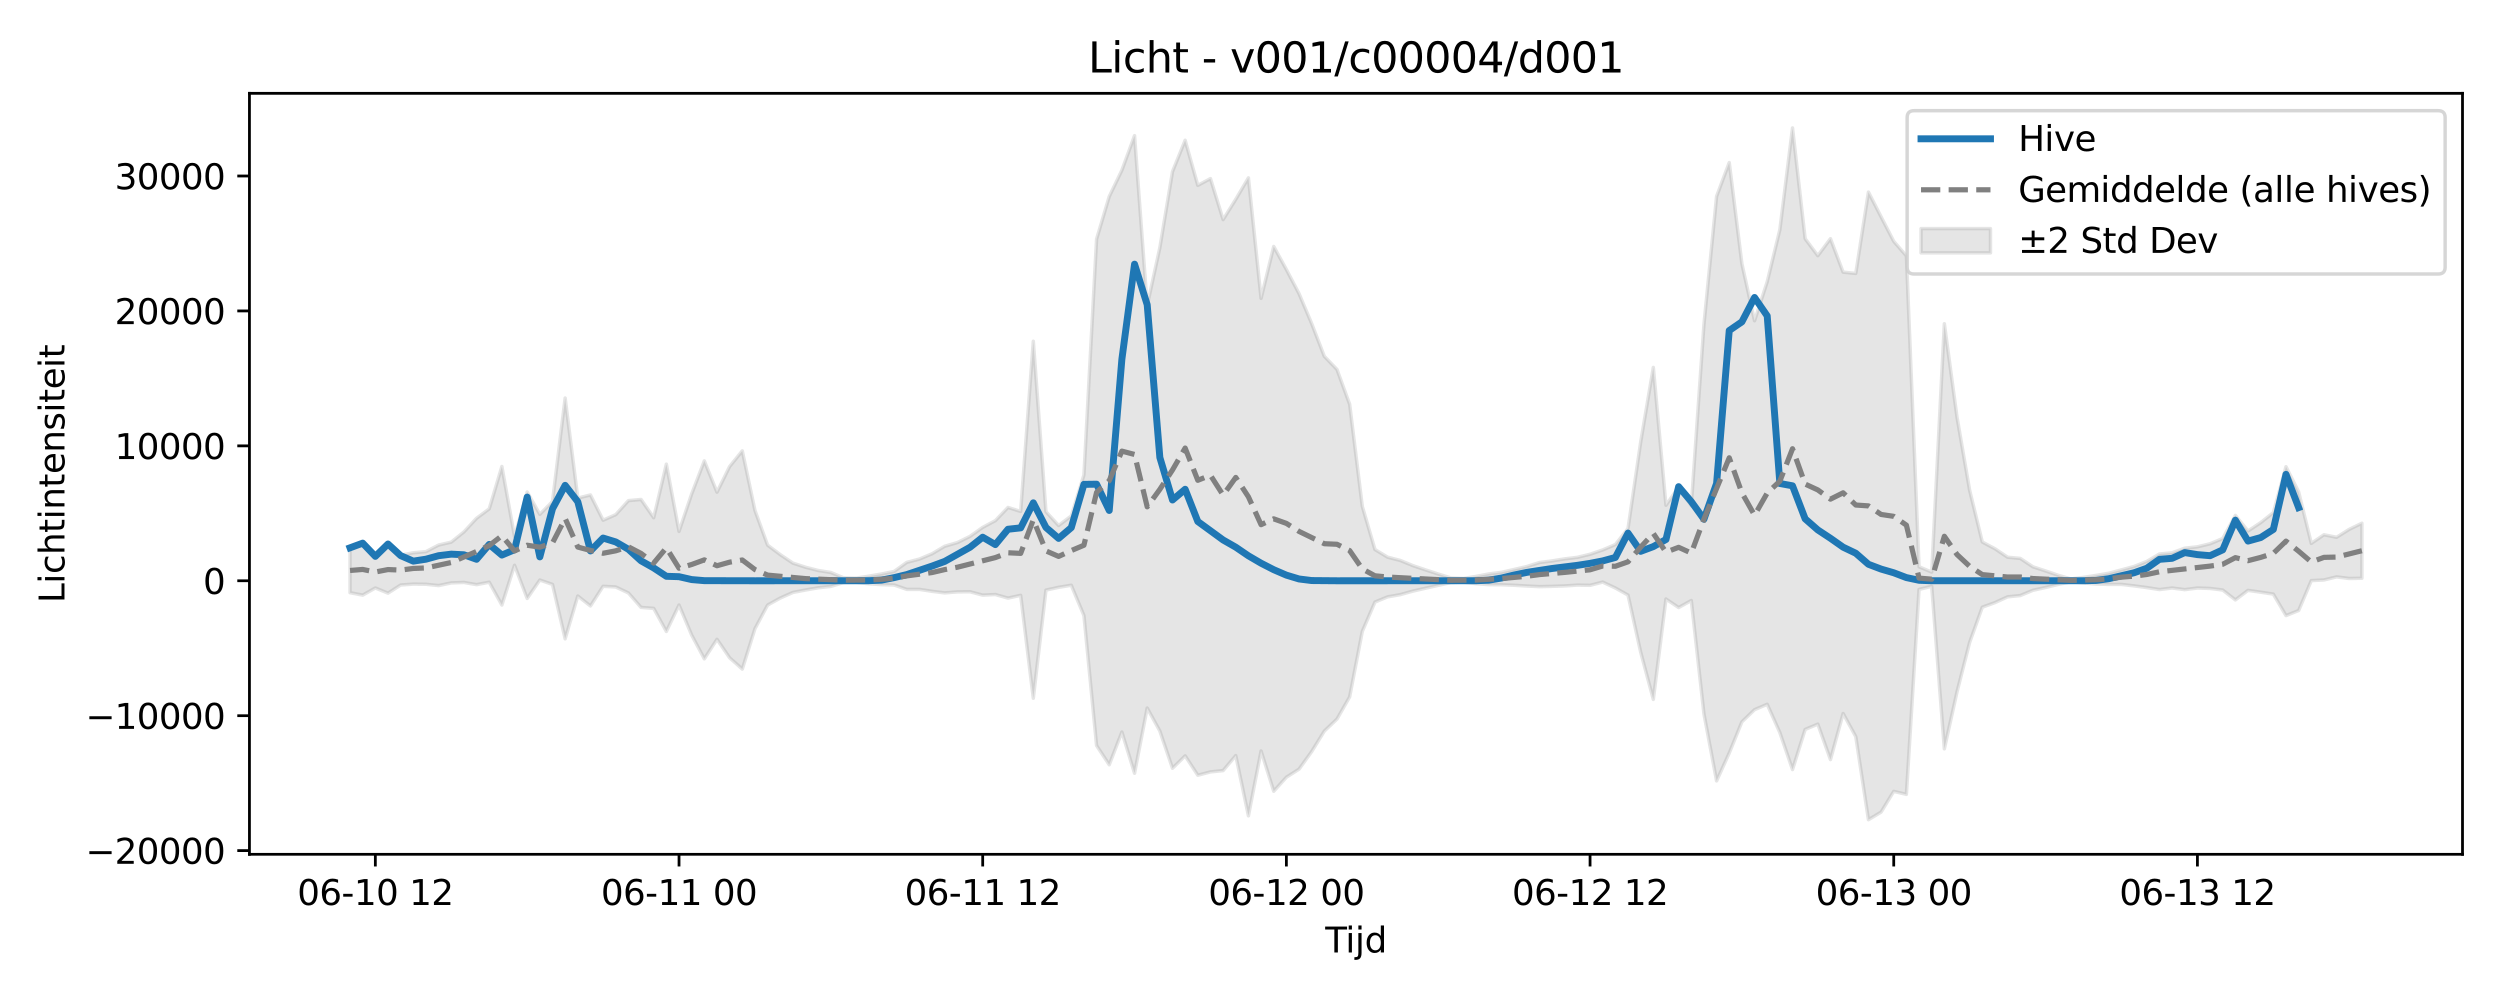 <?xml version="1.0" encoding="utf-8" standalone="no"?>
<!DOCTYPE svg PUBLIC "-//W3C//DTD SVG 1.1//EN"
  "http://www.w3.org/Graphics/SVG/1.1/DTD/svg11.dtd">
<svg xmlns:xlink="http://www.w3.org/1999/xlink" width="720pt" height="288pt" viewBox="0 0 720 288" xmlns="http://www.w3.org/2000/svg" version="1.1">
 <defs>
  <style type="text/css">*{stroke-linejoin: round; stroke-linecap: butt}</style>
 </defs>
 <g id="figure_1">
  <g id="patch_1">
   <path d="M 0 288 
L 720 288 
L 720 0 
L 0 0 
z
" style="fill: #ffffff"/>
  </g>
  <g id="axes_1">
   <g id="patch_2">
    <path d="M 71.84 246.04 
L 709.2 246.04 
L 709.2 26.88 
L 71.84 26.88 
z
" style="fill: #ffffff"/>
   </g>
   <g id="FillBetweenPolyCollection_1">
    <defs>
     <path id="m5d10c2978c" d="M 100.811 -130.105 
L 100.811 -117.305 
L 104.455 -116.601 
L 108.099 -118.66 
L 111.743 -117.17 
L 115.387 -119.516 
L 119.032 -119.775 
L 122.676 -119.732 
L 126.32 -119.351 
L 129.964 -120.123 
L 133.608 -120.254 
L 137.252 -119.617 
L 140.896 -120.321 
L 144.541 -113.75 
L 148.185 -125.207 
L 151.829 -115.638 
L 155.473 -120.953 
L 159.117 -119.691 
L 162.761 -104.015 
L 166.405 -116.35 
L 170.05 -113.481 
L 173.694 -119.145 
L 177.338 -118.949 
L 180.982 -117.225 
L 184.626 -113.065 
L 188.27 -112.787 
L 191.914 -106.139 
L 195.559 -113.755 
L 199.203 -105.097 
L 202.847 -98.251 
L 206.491 -103.884 
L 210.135 -98.544 
L 213.779 -95.3 
L 217.423 -106.926 
L 221.068 -113.739 
L 224.712 -115.756 
L 228.356 -117.376 
L 232 -118.079 
L 235.644 -118.714 
L 239.288 -119.12 
L 242.932 -120.215 
L 246.576 -120.267 
L 250.221 -119.868 
L 253.865 -119.616 
L 257.509 -119.52 
L 261.153 -118.254 
L 264.797 -118.26 
L 268.441 -117.697 
L 272.085 -117.243 
L 275.73 -117.538 
L 279.374 -117.573 
L 283.018 -116.601 
L 286.662 -116.774 
L 290.306 -115.743 
L 293.95 -116.548 
L 297.594 -86.901 
L 301.239 -118.052 
L 304.883 -118.848 
L 308.527 -119.445 
L 312.171 -110.724 
L 315.815 -73.275 
L 319.459 -67.746 
L 323.103 -77.175 
L 326.748 -65.299 
L 330.392 -84.082 
L 334.036 -77.457 
L 337.68 -66.74 
L 341.324 -70.314 
L 344.968 -64.73 
L 348.612 -65.691 
L 352.257 -66.067 
L 355.901 -70.393 
L 359.545 -53.038 
L 363.189 -71.725 
L 366.833 -60.119 
L 370.477 -64.16 
L 374.121 -66.484 
L 377.766 -71.548 
L 381.41 -77.452 
L 385.054 -80.909 
L 388.698 -87.298 
L 392.342 -106.148 
L 395.986 -114.6 
L 399.63 -116.102 
L 403.274 -116.739 
L 406.919 -117.76 
L 410.563 -118.598 
L 414.207 -119.415 
L 417.851 -120.218 
L 421.495 -120.345 
L 425.139 -119.892 
L 428.783 -119.616 
L 432.428 -119.589 
L 436.072 -119.439 
L 439.716 -119.228 
L 443.36 -119.045 
L 447.004 -119.129 
L 450.648 -119.249 
L 454.292 -119.49 
L 457.937 -119.423 
L 461.581 -120.359 
L 465.225 -118.656 
L 468.869 -116.615 
L 472.513 -100.193 
L 476.157 -86.573 
L 479.801 -115.486 
L 483.446 -113.02 
L 487.09 -115.053 
L 490.734 -82.417 
L 494.378 -63.096 
L 498.022 -71.12 
L 501.666 -80.107 
L 505.31 -83.61 
L 508.955 -85.162 
L 512.599 -77.004 
L 516.243 -66.361 
L 519.887 -77.923 
L 523.531 -79.446 
L 527.175 -69.233 
L 530.819 -82.519 
L 534.464 -75.851 
L 538.108 -51.922 
L 541.752 -54.113 
L 545.396 -60.087 
L 549.04 -59.219 
L 552.684 -118.243 
L 556.328 -119.152 
L 559.972 -72.331 
L 563.617 -88.728 
L 567.261 -103.005 
L 570.905 -113.128 
L 574.549 -114.444 
L 578.193 -116.114 
L 581.837 -116.479 
L 585.481 -117.993 
L 589.126 -118.806 
L 592.77 -119.69 
L 596.414 -120.442 
L 600.058 -120.105 
L 603.702 -119.791 
L 607.346 -119.684 
L 610.99 -119.687 
L 614.635 -119.265 
L 618.279 -118.779 
L 621.923 -118.203 
L 625.567 -118.656 
L 629.211 -118.181 
L 632.855 -118.647 
L 636.499 -118.528 
L 640.144 -118.074 
L 643.788 -115.225 
L 647.432 -117.976 
L 651.076 -117.449 
L 654.72 -116.897 
L 658.364 -110.708 
L 662.008 -112.177 
L 665.653 -120.785 
L 669.297 -120.967 
L 672.941 -121.858 
L 676.585 -121.392 
L 680.229 -121.461 
L 680.229 -137.314 
L 680.229 -137.314 
L 676.585 -135.553 
L 672.941 -133.267 
L 669.297 -133.991 
L 665.653 -131.508 
L 662.008 -146.333 
L 658.364 -153.591 
L 654.72 -140.37 
L 651.076 -137.487 
L 647.432 -135.072 
L 643.788 -139.573 
L 640.144 -132.911 
L 636.499 -131.396 
L 632.855 -130.52 
L 629.211 -130.124 
L 625.567 -128.796 
L 621.923 -128.453 
L 618.279 -126.317 
L 614.635 -124.863 
L 610.99 -123.876 
L 607.346 -122.911 
L 603.702 -122.285 
L 600.058 -121.715 
L 596.414 -121.269 
L 592.77 -122.318 
L 589.126 -123.571 
L 585.481 -124.761 
L 581.837 -127.181 
L 578.193 -127.515 
L 574.549 -129.964 
L 570.905 -131.9 
L 567.261 -146.788 
L 563.617 -167.87 
L 559.972 -194.772 
L 556.328 -123.239 
L 552.684 -124.767 
L 549.04 -214.294 
L 545.396 -218.502 
L 541.752 -225.558 
L 538.108 -232.687 
L 534.464 -209.252 
L 530.819 -209.62 
L 527.175 -219.261 
L 523.531 -214.364 
L 519.887 -219.254 
L 516.243 -251.158 
L 512.599 -221.857 
L 508.955 -206.844 
L 505.31 -195.615 
L 501.666 -212.042 
L 498.022 -241.185 
L 494.378 -231.445 
L 490.734 -194.556 
L 487.09 -142.371 
L 483.446 -147.722 
L 479.801 -142.488 
L 476.157 -182.178 
L 472.513 -160.671 
L 468.869 -135.784 
L 465.225 -131.175 
L 461.581 -129.624 
L 457.937 -128.376 
L 454.292 -127.491 
L 450.648 -127.051 
L 447.004 -126.458 
L 443.36 -125.992 
L 439.716 -124.835 
L 436.072 -123.999 
L 432.428 -123.167 
L 428.783 -122.709 
L 425.139 -122.002 
L 421.495 -121.404 
L 417.851 -121.56 
L 414.207 -122.682 
L 410.563 -123.874 
L 406.919 -125.102 
L 403.274 -126.599 
L 399.63 -127.533 
L 395.986 -129.738 
L 392.342 -142.165 
L 388.698 -171.578 
L 385.054 -181.591 
L 381.41 -185.366 
L 377.766 -194.803 
L 374.121 -203.432 
L 370.477 -210.374 
L 366.833 -217.024 
L 363.189 -202.069 
L 359.545 -236.777 
L 355.901 -230.6 
L 352.257 -224.757 
L 348.612 -236.566 
L 344.968 -234.619 
L 341.324 -247.607 
L 337.68 -238.582 
L 334.036 -216.673 
L 330.392 -199.994 
L 326.748 -248.934 
L 323.103 -238.976 
L 319.459 -231.403 
L 315.815 -219.135 
L 312.171 -151.224 
L 308.527 -139.42 
L 304.883 -136.654 
L 301.239 -140.633 
L 297.594 -189.728 
L 293.95 -140.709 
L 290.306 -141.858 
L 286.662 -138.058 
L 283.018 -136.115 
L 279.374 -133.534 
L 275.73 -131.742 
L 272.085 -130.682 
L 268.441 -128.521 
L 264.797 -126.992 
L 261.153 -126.038 
L 257.509 -123.424 
L 253.865 -122.689 
L 250.221 -122.062 
L 246.576 -121.504 
L 242.932 -121.599 
L 239.288 -123.122 
L 235.644 -123.704 
L 232 -124.635 
L 228.356 -125.823 
L 224.712 -128.274 
L 221.068 -130.998 
L 217.423 -141.002 
L 213.779 -158.151 
L 210.135 -153.646 
L 206.491 -146.253 
L 202.847 -155.266 
L 199.203 -145.755 
L 195.559 -134.956 
L 191.914 -154.326 
L 188.27 -138.895 
L 184.626 -144.157 
L 180.982 -143.818 
L 177.338 -139.786 
L 173.694 -138.182 
L 170.05 -145.452 
L 166.405 -144.547 
L 162.761 -173.373 
L 159.117 -143.571 
L 155.473 -139.864 
L 151.829 -146.309 
L 148.185 -133.456 
L 144.541 -153.653 
L 140.896 -141.45 
L 137.252 -138.744 
L 133.608 -134.805 
L 129.964 -131.874 
L 126.32 -131.03 
L 122.676 -129.132 
L 119.032 -128.802 
L 115.387 -128.112 
L 111.743 -130.761 
L 108.099 -127.859 
L 104.455 -131.401 
L 100.811 -130.105 
z
" style="stroke: #808080; stroke-opacity: 0.2"/>
    </defs>
    <g clip-path="url(#pd67de4525a)">
     <use xlink:href="#m5d10c2978c" x="0" y="288" style="fill: #808080; fill-opacity: 0.2; stroke: #808080; stroke-opacity: 0.2"/>
    </g>
   </g>
   <g id="matplotlib.axis_1">
    <g id="xtick_1">
     <g id="line2d_1">
      <defs>
       <path id="mba06b53150" d="M 0 0 
L 0 3.5 
" style="stroke: #000000; stroke-width: 0.8"/>
      </defs>
      <g>
       <use xlink:href="#mba06b53150" x="108.099" y="246.04" style="stroke: #000000; stroke-width: 0.8"/>
      </g>
     </g>
     <g id="text_1">
      <!-- 06-10 12 -->
      <g transform="translate(85.619 260.638) scale(0.1 -0.1)">
       <defs>
        <path id="DejaVuSans-30" d="M 2034 4250 
Q 1547 4250 1301 3770 
Q 1056 3291 1056 2328 
Q 1056 1369 1301 889 
Q 1547 409 2034 409 
Q 2525 409 2770 889 
Q 3016 1369 3016 2328 
Q 3016 3291 2770 3770 
Q 2525 4250 2034 4250 
z
M 2034 4750 
Q 2819 4750 3233 4129 
Q 3647 3509 3647 2328 
Q 3647 1150 3233 529 
Q 2819 -91 2034 -91 
Q 1250 -91 836 529 
Q 422 1150 422 2328 
Q 422 3509 836 4129 
Q 1250 4750 2034 4750 
z
" transform="scale(0.016)"/>
        <path id="DejaVuSans-36" d="M 2113 2584 
Q 1688 2584 1439 2293 
Q 1191 2003 1191 1497 
Q 1191 994 1439 701 
Q 1688 409 2113 409 
Q 2538 409 2786 701 
Q 3034 994 3034 1497 
Q 3034 2003 2786 2293 
Q 2538 2584 2113 2584 
z
M 3366 4563 
L 3366 3988 
Q 3128 4100 2886 4159 
Q 2644 4219 2406 4219 
Q 1781 4219 1451 3797 
Q 1122 3375 1075 2522 
Q 1259 2794 1537 2939 
Q 1816 3084 2150 3084 
Q 2853 3084 3261 2657 
Q 3669 2231 3669 1497 
Q 3669 778 3244 343 
Q 2819 -91 2113 -91 
Q 1303 -91 875 529 
Q 447 1150 447 2328 
Q 447 3434 972 4092 
Q 1497 4750 2381 4750 
Q 2619 4750 2861 4703 
Q 3103 4656 3366 4563 
z
" transform="scale(0.016)"/>
        <path id="DejaVuSans-2d" d="M 313 2009 
L 1997 2009 
L 1997 1497 
L 313 1497 
L 313 2009 
z
" transform="scale(0.016)"/>
        <path id="DejaVuSans-31" d="M 794 531 
L 1825 531 
L 1825 4091 
L 703 3866 
L 703 4441 
L 1819 4666 
L 2450 4666 
L 2450 531 
L 3481 531 
L 3481 0 
L 794 0 
L 794 531 
z
" transform="scale(0.016)"/>
        <path id="DejaVuSans-20" transform="scale(0.016)"/>
        <path id="DejaVuSans-32" d="M 1228 531 
L 3431 531 
L 3431 0 
L 469 0 
L 469 531 
Q 828 903 1448 1529 
Q 2069 2156 2228 2338 
Q 2531 2678 2651 2914 
Q 2772 3150 2772 3378 
Q 2772 3750 2511 3984 
Q 2250 4219 1831 4219 
Q 1534 4219 1204 4116 
Q 875 4013 500 3803 
L 500 4441 
Q 881 4594 1212 4672 
Q 1544 4750 1819 4750 
Q 2544 4750 2975 4387 
Q 3406 4025 3406 3419 
Q 3406 3131 3298 2873 
Q 3191 2616 2906 2266 
Q 2828 2175 2409 1742 
Q 1991 1309 1228 531 
z
" transform="scale(0.016)"/>
       </defs>
       <use xlink:href="#DejaVuSans-30"/>
       <use xlink:href="#DejaVuSans-36" transform="translate(63.623 0)"/>
       <use xlink:href="#DejaVuSans-2d" transform="translate(127.246 0)"/>
       <use xlink:href="#DejaVuSans-31" transform="translate(163.33 0)"/>
       <use xlink:href="#DejaVuSans-30" transform="translate(226.953 0)"/>
       <use xlink:href="#DejaVuSans-20" transform="translate(290.576 0)"/>
       <use xlink:href="#DejaVuSans-31" transform="translate(322.363 0)"/>
       <use xlink:href="#DejaVuSans-32" transform="translate(385.986 0)"/>
      </g>
     </g>
    </g>
    <g id="xtick_2">
     <g id="line2d_2">
      <g>
       <use xlink:href="#mba06b53150" x="195.559" y="246.04" style="stroke: #000000; stroke-width: 0.8"/>
      </g>
     </g>
     <g id="text_2">
      <!-- 06-11 00 -->
      <g transform="translate(173.078 260.638) scale(0.1 -0.1)">
       <use xlink:href="#DejaVuSans-30"/>
       <use xlink:href="#DejaVuSans-36" transform="translate(63.623 0)"/>
       <use xlink:href="#DejaVuSans-2d" transform="translate(127.246 0)"/>
       <use xlink:href="#DejaVuSans-31" transform="translate(163.33 0)"/>
       <use xlink:href="#DejaVuSans-31" transform="translate(226.953 0)"/>
       <use xlink:href="#DejaVuSans-20" transform="translate(290.576 0)"/>
       <use xlink:href="#DejaVuSans-30" transform="translate(322.363 0)"/>
       <use xlink:href="#DejaVuSans-30" transform="translate(385.986 0)"/>
      </g>
     </g>
    </g>
    <g id="xtick_3">
     <g id="line2d_3">
      <g>
       <use xlink:href="#mba06b53150" x="283.018" y="246.04" style="stroke: #000000; stroke-width: 0.8"/>
      </g>
     </g>
     <g id="text_3">
      <!-- 06-11 12 -->
      <g transform="translate(260.537 260.638) scale(0.1 -0.1)">
       <use xlink:href="#DejaVuSans-30"/>
       <use xlink:href="#DejaVuSans-36" transform="translate(63.623 0)"/>
       <use xlink:href="#DejaVuSans-2d" transform="translate(127.246 0)"/>
       <use xlink:href="#DejaVuSans-31" transform="translate(163.33 0)"/>
       <use xlink:href="#DejaVuSans-31" transform="translate(226.953 0)"/>
       <use xlink:href="#DejaVuSans-20" transform="translate(290.576 0)"/>
       <use xlink:href="#DejaVuSans-31" transform="translate(322.363 0)"/>
       <use xlink:href="#DejaVuSans-32" transform="translate(385.986 0)"/>
      </g>
     </g>
    </g>
    <g id="xtick_4">
     <g id="line2d_4">
      <g>
       <use xlink:href="#mba06b53150" x="370.477" y="246.04" style="stroke: #000000; stroke-width: 0.8"/>
      </g>
     </g>
     <g id="text_4">
      <!-- 06-12 00 -->
      <g transform="translate(347.997 260.638) scale(0.1 -0.1)">
       <use xlink:href="#DejaVuSans-30"/>
       <use xlink:href="#DejaVuSans-36" transform="translate(63.623 0)"/>
       <use xlink:href="#DejaVuSans-2d" transform="translate(127.246 0)"/>
       <use xlink:href="#DejaVuSans-31" transform="translate(163.33 0)"/>
       <use xlink:href="#DejaVuSans-32" transform="translate(226.953 0)"/>
       <use xlink:href="#DejaVuSans-20" transform="translate(290.576 0)"/>
       <use xlink:href="#DejaVuSans-30" transform="translate(322.363 0)"/>
       <use xlink:href="#DejaVuSans-30" transform="translate(385.986 0)"/>
      </g>
     </g>
    </g>
    <g id="xtick_5">
     <g id="line2d_5">
      <g>
       <use xlink:href="#mba06b53150" x="457.937" y="246.04" style="stroke: #000000; stroke-width: 0.8"/>
      </g>
     </g>
     <g id="text_5">
      <!-- 06-12 12 -->
      <g transform="translate(435.456 260.638) scale(0.1 -0.1)">
       <use xlink:href="#DejaVuSans-30"/>
       <use xlink:href="#DejaVuSans-36" transform="translate(63.623 0)"/>
       <use xlink:href="#DejaVuSans-2d" transform="translate(127.246 0)"/>
       <use xlink:href="#DejaVuSans-31" transform="translate(163.33 0)"/>
       <use xlink:href="#DejaVuSans-32" transform="translate(226.953 0)"/>
       <use xlink:href="#DejaVuSans-20" transform="translate(290.576 0)"/>
       <use xlink:href="#DejaVuSans-31" transform="translate(322.363 0)"/>
       <use xlink:href="#DejaVuSans-32" transform="translate(385.986 0)"/>
      </g>
     </g>
    </g>
    <g id="xtick_6">
     <g id="line2d_6">
      <g>
       <use xlink:href="#mba06b53150" x="545.396" y="246.04" style="stroke: #000000; stroke-width: 0.8"/>
      </g>
     </g>
     <g id="text_6">
      <!-- 06-13 00 -->
      <g transform="translate(522.915 260.638) scale(0.1 -0.1)">
       <defs>
        <path id="DejaVuSans-33" d="M 2597 2516 
Q 3050 2419 3304 2112 
Q 3559 1806 3559 1356 
Q 3559 666 3084 287 
Q 2609 -91 1734 -91 
Q 1441 -91 1130 -33 
Q 819 25 488 141 
L 488 750 
Q 750 597 1062 519 
Q 1375 441 1716 441 
Q 2309 441 2620 675 
Q 2931 909 2931 1356 
Q 2931 1769 2642 2001 
Q 2353 2234 1838 2234 
L 1294 2234 
L 1294 2753 
L 1863 2753 
Q 2328 2753 2575 2939 
Q 2822 3125 2822 3475 
Q 2822 3834 2567 4026 
Q 2313 4219 1838 4219 
Q 1578 4219 1281 4162 
Q 984 4106 628 3988 
L 628 4550 
Q 988 4650 1302 4700 
Q 1616 4750 1894 4750 
Q 2613 4750 3031 4423 
Q 3450 4097 3450 3541 
Q 3450 3153 3228 2886 
Q 3006 2619 2597 2516 
z
" transform="scale(0.016)"/>
       </defs>
       <use xlink:href="#DejaVuSans-30"/>
       <use xlink:href="#DejaVuSans-36" transform="translate(63.623 0)"/>
       <use xlink:href="#DejaVuSans-2d" transform="translate(127.246 0)"/>
       <use xlink:href="#DejaVuSans-31" transform="translate(163.33 0)"/>
       <use xlink:href="#DejaVuSans-33" transform="translate(226.953 0)"/>
       <use xlink:href="#DejaVuSans-20" transform="translate(290.576 0)"/>
       <use xlink:href="#DejaVuSans-30" transform="translate(322.363 0)"/>
       <use xlink:href="#DejaVuSans-30" transform="translate(385.986 0)"/>
      </g>
     </g>
    </g>
    <g id="xtick_7">
     <g id="line2d_7">
      <g>
       <use xlink:href="#mba06b53150" x="632.855" y="246.04" style="stroke: #000000; stroke-width: 0.8"/>
      </g>
     </g>
     <g id="text_7">
      <!-- 06-13 12 -->
      <g transform="translate(610.375 260.638) scale(0.1 -0.1)">
       <use xlink:href="#DejaVuSans-30"/>
       <use xlink:href="#DejaVuSans-36" transform="translate(63.623 0)"/>
       <use xlink:href="#DejaVuSans-2d" transform="translate(127.246 0)"/>
       <use xlink:href="#DejaVuSans-31" transform="translate(163.33 0)"/>
       <use xlink:href="#DejaVuSans-33" transform="translate(226.953 0)"/>
       <use xlink:href="#DejaVuSans-20" transform="translate(290.576 0)"/>
       <use xlink:href="#DejaVuSans-31" transform="translate(322.363 0)"/>
       <use xlink:href="#DejaVuSans-32" transform="translate(385.986 0)"/>
      </g>
     </g>
    </g>
    <g id="text_8">
     <!-- Tijd -->
     <g transform="translate(381.67 274.317) scale(0.1 -0.1)">
      <defs>
       <path id="DejaVuSans-54" d="M -19 4666 
L 3928 4666 
L 3928 4134 
L 2272 4134 
L 2272 0 
L 1638 0 
L 1638 4134 
L -19 4134 
L -19 4666 
z
" transform="scale(0.016)"/>
       <path id="DejaVuSans-69" d="M 603 3500 
L 1178 3500 
L 1178 0 
L 603 0 
L 603 3500 
z
M 603 4863 
L 1178 4863 
L 1178 4134 
L 603 4134 
L 603 4863 
z
" transform="scale(0.016)"/>
       <path id="DejaVuSans-6a" d="M 603 3500 
L 1178 3500 
L 1178 -63 
Q 1178 -731 923 -1031 
Q 669 -1331 103 -1331 
L -116 -1331 
L -116 -844 
L 38 -844 
Q 366 -844 484 -692 
Q 603 -541 603 -63 
L 603 3500 
z
M 603 4863 
L 1178 4863 
L 1178 4134 
L 603 4134 
L 603 4863 
z
" transform="scale(0.016)"/>
       <path id="DejaVuSans-64" d="M 2906 2969 
L 2906 4863 
L 3481 4863 
L 3481 0 
L 2906 0 
L 2906 525 
Q 2725 213 2448 61 
Q 2172 -91 1784 -91 
Q 1150 -91 751 415 
Q 353 922 353 1747 
Q 353 2572 751 3078 
Q 1150 3584 1784 3584 
Q 2172 3584 2448 3432 
Q 2725 3281 2906 2969 
z
M 947 1747 
Q 947 1113 1208 752 
Q 1469 391 1925 391 
Q 2381 391 2643 752 
Q 2906 1113 2906 1747 
Q 2906 2381 2643 2742 
Q 2381 3103 1925 3103 
Q 1469 3103 1208 2742 
Q 947 2381 947 1747 
z
" transform="scale(0.016)"/>
      </defs>
      <use xlink:href="#DejaVuSans-54"/>
      <use xlink:href="#DejaVuSans-69" transform="translate(57.959 0)"/>
      <use xlink:href="#DejaVuSans-6a" transform="translate(85.742 0)"/>
      <use xlink:href="#DejaVuSans-64" transform="translate(113.525 0)"/>
     </g>
    </g>
   </g>
   <g id="matplotlib.axis_2">
    <g id="ytick_1">
     <g id="line2d_8">
      <defs>
       <path id="m20e4949658" d="M 0 0 
L -3.5 0 
" style="stroke: #000000; stroke-width: 0.8"/>
      </defs>
      <g>
       <use xlink:href="#m20e4949658" x="71.84" y="244.975" style="stroke: #000000; stroke-width: 0.8"/>
      </g>
     </g>
     <g id="text_9">
      <!-- −20000 -->
      <g transform="translate(24.648 248.774) scale(0.1 -0.1)">
       <defs>
        <path id="DejaVuSans-2212" d="M 678 2272 
L 4684 2272 
L 4684 1741 
L 678 1741 
L 678 2272 
z
" transform="scale(0.016)"/>
       </defs>
       <use xlink:href="#DejaVuSans-2212"/>
       <use xlink:href="#DejaVuSans-32" transform="translate(83.789 0)"/>
       <use xlink:href="#DejaVuSans-30" transform="translate(147.412 0)"/>
       <use xlink:href="#DejaVuSans-30" transform="translate(211.035 0)"/>
       <use xlink:href="#DejaVuSans-30" transform="translate(274.658 0)"/>
       <use xlink:href="#DejaVuSans-30" transform="translate(338.281 0)"/>
      </g>
     </g>
    </g>
    <g id="ytick_2">
     <g id="line2d_9">
      <g>
       <use xlink:href="#m20e4949658" x="71.84" y="206.119" style="stroke: #000000; stroke-width: 0.8"/>
      </g>
     </g>
     <g id="text_10">
      <!-- −10000 -->
      <g transform="translate(24.648 209.918) scale(0.1 -0.1)">
       <use xlink:href="#DejaVuSans-2212"/>
       <use xlink:href="#DejaVuSans-31" transform="translate(83.789 0)"/>
       <use xlink:href="#DejaVuSans-30" transform="translate(147.412 0)"/>
       <use xlink:href="#DejaVuSans-30" transform="translate(211.035 0)"/>
       <use xlink:href="#DejaVuSans-30" transform="translate(274.658 0)"/>
       <use xlink:href="#DejaVuSans-30" transform="translate(338.281 0)"/>
      </g>
     </g>
    </g>
    <g id="ytick_3">
     <g id="line2d_10">
      <g>
       <use xlink:href="#m20e4949658" x="71.84" y="167.263" style="stroke: #000000; stroke-width: 0.8"/>
      </g>
     </g>
     <g id="text_11">
      <!-- 0 -->
      <g transform="translate(58.477 171.062) scale(0.1 -0.1)">
       <use xlink:href="#DejaVuSans-30"/>
      </g>
     </g>
    </g>
    <g id="ytick_4">
     <g id="line2d_11">
      <g>
       <use xlink:href="#m20e4949658" x="71.84" y="128.407" style="stroke: #000000; stroke-width: 0.8"/>
      </g>
     </g>
     <g id="text_12">
      <!-- 10000 -->
      <g transform="translate(33.028 132.206) scale(0.1 -0.1)">
       <use xlink:href="#DejaVuSans-31"/>
       <use xlink:href="#DejaVuSans-30" transform="translate(63.623 0)"/>
       <use xlink:href="#DejaVuSans-30" transform="translate(127.246 0)"/>
       <use xlink:href="#DejaVuSans-30" transform="translate(190.869 0)"/>
       <use xlink:href="#DejaVuSans-30" transform="translate(254.492 0)"/>
      </g>
     </g>
    </g>
    <g id="ytick_5">
     <g id="line2d_12">
      <g>
       <use xlink:href="#m20e4949658" x="71.84" y="89.551" style="stroke: #000000; stroke-width: 0.8"/>
      </g>
     </g>
     <g id="text_13">
      <!-- 20000 -->
      <g transform="translate(33.028 93.35) scale(0.1 -0.1)">
       <use xlink:href="#DejaVuSans-32"/>
       <use xlink:href="#DejaVuSans-30" transform="translate(63.623 0)"/>
       <use xlink:href="#DejaVuSans-30" transform="translate(127.246 0)"/>
       <use xlink:href="#DejaVuSans-30" transform="translate(190.869 0)"/>
       <use xlink:href="#DejaVuSans-30" transform="translate(254.492 0)"/>
      </g>
     </g>
    </g>
    <g id="ytick_6">
     <g id="line2d_13">
      <g>
       <use xlink:href="#m20e4949658" x="71.84" y="50.695" style="stroke: #000000; stroke-width: 0.8"/>
      </g>
     </g>
     <g id="text_14">
      <!-- 30000 -->
      <g transform="translate(33.028 54.494) scale(0.1 -0.1)">
       <use xlink:href="#DejaVuSans-33"/>
       <use xlink:href="#DejaVuSans-30" transform="translate(63.623 0)"/>
       <use xlink:href="#DejaVuSans-30" transform="translate(127.246 0)"/>
       <use xlink:href="#DejaVuSans-30" transform="translate(190.869 0)"/>
       <use xlink:href="#DejaVuSans-30" transform="translate(254.492 0)"/>
      </g>
     </g>
    </g>
    <g id="text_15">
     <!-- Lichtintensiteit -->
     <g transform="translate(18.568 173.656) rotate(-90) scale(0.1 -0.1)">
      <defs>
       <path id="DejaVuSans-4c" d="M 628 4666 
L 1259 4666 
L 1259 531 
L 3531 531 
L 3531 0 
L 628 0 
L 628 4666 
z
" transform="scale(0.016)"/>
       <path id="DejaVuSans-63" d="M 3122 3366 
L 3122 2828 
Q 2878 2963 2633 3030 
Q 2388 3097 2138 3097 
Q 1578 3097 1268 2742 
Q 959 2388 959 1747 
Q 959 1106 1268 751 
Q 1578 397 2138 397 
Q 2388 397 2633 464 
Q 2878 531 3122 666 
L 3122 134 
Q 2881 22 2623 -34 
Q 2366 -91 2075 -91 
Q 1284 -91 818 406 
Q 353 903 353 1747 
Q 353 2603 823 3093 
Q 1294 3584 2113 3584 
Q 2378 3584 2631 3529 
Q 2884 3475 3122 3366 
z
" transform="scale(0.016)"/>
       <path id="DejaVuSans-68" d="M 3513 2113 
L 3513 0 
L 2938 0 
L 2938 2094 
Q 2938 2591 2744 2837 
Q 2550 3084 2163 3084 
Q 1697 3084 1428 2787 
Q 1159 2491 1159 1978 
L 1159 0 
L 581 0 
L 581 4863 
L 1159 4863 
L 1159 2956 
Q 1366 3272 1645 3428 
Q 1925 3584 2291 3584 
Q 2894 3584 3203 3211 
Q 3513 2838 3513 2113 
z
" transform="scale(0.016)"/>
       <path id="DejaVuSans-74" d="M 1172 4494 
L 1172 3500 
L 2356 3500 
L 2356 3053 
L 1172 3053 
L 1172 1153 
Q 1172 725 1289 603 
Q 1406 481 1766 481 
L 2356 481 
L 2356 0 
L 1766 0 
Q 1100 0 847 248 
Q 594 497 594 1153 
L 594 3053 
L 172 3053 
L 172 3500 
L 594 3500 
L 594 4494 
L 1172 4494 
z
" transform="scale(0.016)"/>
       <path id="DejaVuSans-6e" d="M 3513 2113 
L 3513 0 
L 2938 0 
L 2938 2094 
Q 2938 2591 2744 2837 
Q 2550 3084 2163 3084 
Q 1697 3084 1428 2787 
Q 1159 2491 1159 1978 
L 1159 0 
L 581 0 
L 581 3500 
L 1159 3500 
L 1159 2956 
Q 1366 3272 1645 3428 
Q 1925 3584 2291 3584 
Q 2894 3584 3203 3211 
Q 3513 2838 3513 2113 
z
" transform="scale(0.016)"/>
       <path id="DejaVuSans-65" d="M 3597 1894 
L 3597 1613 
L 953 1613 
Q 991 1019 1311 708 
Q 1631 397 2203 397 
Q 2534 397 2845 478 
Q 3156 559 3463 722 
L 3463 178 
Q 3153 47 2828 -22 
Q 2503 -91 2169 -91 
Q 1331 -91 842 396 
Q 353 884 353 1716 
Q 353 2575 817 3079 
Q 1281 3584 2069 3584 
Q 2775 3584 3186 3129 
Q 3597 2675 3597 1894 
z
M 3022 2063 
Q 3016 2534 2758 2815 
Q 2500 3097 2075 3097 
Q 1594 3097 1305 2825 
Q 1016 2553 972 2059 
L 3022 2063 
z
" transform="scale(0.016)"/>
       <path id="DejaVuSans-73" d="M 2834 3397 
L 2834 2853 
Q 2591 2978 2328 3040 
Q 2066 3103 1784 3103 
Q 1356 3103 1142 2972 
Q 928 2841 928 2578 
Q 928 2378 1081 2264 
Q 1234 2150 1697 2047 
L 1894 2003 
Q 2506 1872 2764 1633 
Q 3022 1394 3022 966 
Q 3022 478 2636 193 
Q 2250 -91 1575 -91 
Q 1294 -91 989 -36 
Q 684 19 347 128 
L 347 722 
Q 666 556 975 473 
Q 1284 391 1588 391 
Q 1994 391 2212 530 
Q 2431 669 2431 922 
Q 2431 1156 2273 1281 
Q 2116 1406 1581 1522 
L 1381 1569 
Q 847 1681 609 1914 
Q 372 2147 372 2553 
Q 372 3047 722 3315 
Q 1072 3584 1716 3584 
Q 2034 3584 2315 3537 
Q 2597 3491 2834 3397 
z
" transform="scale(0.016)"/>
      </defs>
      <use xlink:href="#DejaVuSans-4c"/>
      <use xlink:href="#DejaVuSans-69" transform="translate(55.713 0)"/>
      <use xlink:href="#DejaVuSans-63" transform="translate(83.496 0)"/>
      <use xlink:href="#DejaVuSans-68" transform="translate(138.477 0)"/>
      <use xlink:href="#DejaVuSans-74" transform="translate(201.855 0)"/>
      <use xlink:href="#DejaVuSans-69" transform="translate(241.064 0)"/>
      <use xlink:href="#DejaVuSans-6e" transform="translate(268.848 0)"/>
      <use xlink:href="#DejaVuSans-74" transform="translate(332.227 0)"/>
      <use xlink:href="#DejaVuSans-65" transform="translate(371.436 0)"/>
      <use xlink:href="#DejaVuSans-6e" transform="translate(432.959 0)"/>
      <use xlink:href="#DejaVuSans-73" transform="translate(496.338 0)"/>
      <use xlink:href="#DejaVuSans-69" transform="translate(548.438 0)"/>
      <use xlink:href="#DejaVuSans-74" transform="translate(576.221 0)"/>
      <use xlink:href="#DejaVuSans-65" transform="translate(615.43 0)"/>
      <use xlink:href="#DejaVuSans-69" transform="translate(676.953 0)"/>
      <use xlink:href="#DejaVuSans-74" transform="translate(704.736 0)"/>
     </g>
    </g>
   </g>
   <g id="line2d_14">
    <path d="M 100.811 157.769 
L 104.455 156.426 
L 108.099 160.232 
L 111.743 156.675 
L 115.387 160.018 
L 119.032 161.607 
L 122.676 161.048 
L 126.32 160.04 
L 129.964 159.595 
L 133.608 159.776 
L 137.252 161.075 
L 140.896 156.797 
L 144.541 159.861 
L 148.185 158.314 
L 151.829 143.172 
L 155.473 160.382 
L 159.117 146.529 
L 162.761 139.784 
L 166.405 144.492 
L 170.05 158.669 
L 173.694 154.959 
L 177.338 156.08 
L 180.982 158.195 
L 184.626 161.515 
L 188.27 163.572 
L 191.914 165.973 
L 195.559 166.087 
L 199.203 166.919 
L 202.847 167.229 
L 217.423 167.263 
L 250.221 167.241 
L 253.865 167.074 
L 257.509 166.356 
L 261.153 165.482 
L 268.441 163.031 
L 272.085 161.686 
L 279.374 157.607 
L 283.018 154.714 
L 286.662 156.844 
L 290.306 152.423 
L 293.95 152.027 
L 297.594 144.815 
L 301.239 151.913 
L 304.883 155.057 
L 308.527 151.957 
L 312.171 139.495 
L 315.815 139.446 
L 319.459 147.011 
L 323.103 103.443 
L 326.748 76.083 
L 330.392 87.769 
L 334.036 131.755 
L 337.68 143.994 
L 341.324 140.913 
L 344.968 150.191 
L 352.257 155.51 
L 355.901 157.593 
L 359.545 160.077 
L 363.189 162.204 
L 366.833 164.072 
L 370.477 165.64 
L 374.121 166.743 
L 377.766 167.199 
L 385.054 167.263 
L 425.139 167.253 
L 428.783 167.09 
L 432.428 166.474 
L 436.072 165.599 
L 439.716 164.846 
L 447.004 163.726 
L 454.292 162.816 
L 457.937 162.25 
L 461.581 161.543 
L 465.225 160.55 
L 468.869 153.533 
L 472.513 158.784 
L 476.157 157.419 
L 479.801 155.371 
L 483.446 140.163 
L 487.09 144.466 
L 490.734 149.53 
L 494.378 139.233 
L 498.022 95.19 
L 501.666 92.684 
L 505.31 85.677 
L 508.955 90.974 
L 512.599 139.242 
L 516.243 139.915 
L 519.887 149.428 
L 523.531 152.619 
L 527.175 155.025 
L 530.819 157.585 
L 534.464 159.329 
L 538.108 162.512 
L 541.752 163.894 
L 545.396 164.959 
L 549.04 166.347 
L 552.684 167.122 
L 556.328 167.257 
L 600.058 167.258 
L 603.702 167.161 
L 607.346 166.662 
L 614.635 164.947 
L 618.279 163.655 
L 621.923 161.084 
L 625.567 160.795 
L 629.211 159.147 
L 632.855 159.73 
L 636.499 160.039 
L 640.144 158.355 
L 643.788 149.819 
L 647.432 155.832 
L 651.076 154.82 
L 654.72 152.472 
L 658.364 136.618 
L 662.008 146.189 
L 662.008 146.189 
" clip-path="url(#pd67de4525a)" style="fill: none; stroke: #1f77b4; stroke-width: 2; stroke-linecap: square"/>
   </g>
   <g id="line2d_15">
    <path d="M 100.811 164.295 
L 104.455 163.999 
L 108.099 164.741 
L 111.743 164.034 
L 115.387 164.186 
L 119.032 163.712 
L 122.676 163.568 
L 129.964 162.001 
L 137.252 158.82 
L 140.896 157.115 
L 144.541 154.298 
L 148.185 158.669 
L 151.829 157.026 
L 155.473 157.591 
L 159.117 156.369 
L 162.761 149.306 
L 166.405 157.551 
L 170.05 158.533 
L 173.694 159.336 
L 177.338 158.633 
L 180.982 157.479 
L 184.626 159.389 
L 188.27 162.159 
L 191.914 157.767 
L 195.559 163.645 
L 199.203 162.574 
L 202.847 161.242 
L 206.491 162.931 
L 210.135 161.905 
L 213.779 161.275 
L 217.423 164.036 
L 221.068 165.632 
L 232 166.643 
L 242.932 167.093 
L 250.221 167.035 
L 253.865 166.848 
L 257.509 166.528 
L 261.153 165.854 
L 268.441 164.891 
L 272.085 164.037 
L 275.73 163.36 
L 286.662 160.584 
L 290.306 159.199 
L 293.95 159.372 
L 297.594 149.685 
L 301.239 158.657 
L 304.883 160.249 
L 308.527 158.568 
L 312.171 157.026 
L 315.815 141.795 
L 319.459 138.425 
L 323.103 129.925 
L 326.748 130.884 
L 330.392 145.962 
L 334.036 140.935 
L 337.68 135.339 
L 341.324 129.039 
L 344.968 138.325 
L 348.612 136.871 
L 352.257 142.588 
L 355.901 137.504 
L 359.545 143.092 
L 363.189 151.103 
L 366.833 149.429 
L 370.477 150.733 
L 374.121 153.042 
L 381.41 156.591 
L 385.054 156.75 
L 388.698 158.562 
L 392.342 163.844 
L 395.986 165.831 
L 399.63 166.182 
L 406.919 166.569 
L 417.851 167.111 
L 425.139 167.053 
L 432.428 166.622 
L 439.716 165.968 
L 443.36 165.482 
L 450.648 164.85 
L 457.937 164.101 
L 461.581 163.009 
L 465.225 163.084 
L 468.869 161.801 
L 472.513 157.568 
L 476.157 153.625 
L 479.801 159.013 
L 483.446 157.629 
L 487.09 159.288 
L 490.734 149.514 
L 498.022 131.847 
L 501.666 141.925 
L 505.31 148.388 
L 508.955 141.997 
L 512.599 138.57 
L 516.243 129.24 
L 519.887 139.412 
L 523.531 141.095 
L 527.175 143.753 
L 530.819 141.931 
L 534.464 145.449 
L 538.108 145.696 
L 541.752 148.165 
L 545.396 148.706 
L 549.04 151.243 
L 552.684 166.495 
L 556.328 166.804 
L 559.972 154.448 
L 563.617 159.701 
L 567.261 163.103 
L 570.905 165.486 
L 578.193 166.185 
L 581.837 166.17 
L 585.481 166.623 
L 596.414 167.144 
L 603.702 166.962 
L 607.346 166.703 
L 610.99 166.219 
L 614.635 165.936 
L 618.279 165.452 
L 621.923 164.672 
L 636.499 163.038 
L 640.144 162.507 
L 643.788 160.601 
L 647.432 161.476 
L 651.076 160.532 
L 654.72 159.367 
L 658.364 155.85 
L 662.008 158.745 
L 665.653 161.853 
L 669.297 160.521 
L 672.941 160.437 
L 680.229 158.612 
L 680.229 158.612 
" clip-path="url(#pd67de4525a)" style="fill: none; stroke-dasharray: 5.55,2.4; stroke-dashoffset: 0; stroke: #808080; stroke-width: 1.5"/>
   </g>
   <g id="patch_3">
    <path d="M 71.84 246.04 
L 71.84 26.88 
" style="fill: none; stroke: #000000; stroke-width: 0.8; stroke-linejoin: miter; stroke-linecap: square"/>
   </g>
   <g id="patch_4">
    <path d="M 709.2 246.04 
L 709.2 26.88 
" style="fill: none; stroke: #000000; stroke-width: 0.8; stroke-linejoin: miter; stroke-linecap: square"/>
   </g>
   <g id="patch_5">
    <path d="M 71.84 246.04 
L 709.2 246.04 
" style="fill: none; stroke: #000000; stroke-width: 0.8; stroke-linejoin: miter; stroke-linecap: square"/>
   </g>
   <g id="patch_6">
    <path d="M 71.84 26.88 
L 709.2 26.88 
" style="fill: none; stroke: #000000; stroke-width: 0.8; stroke-linejoin: miter; stroke-linecap: square"/>
   </g>
   <g id="text_16">
    <!-- Licht - v001/c00004/d001 -->
    <g transform="translate(313.383 20.88) scale(0.12 -0.12)">
     <defs>
      <path id="DejaVuSans-76" d="M 191 3500 
L 800 3500 
L 1894 563 
L 2988 3500 
L 3597 3500 
L 2284 0 
L 1503 0 
L 191 3500 
z
" transform="scale(0.016)"/>
      <path id="DejaVuSans-2f" d="M 1625 4666 
L 2156 4666 
L 531 -594 
L 0 -594 
L 1625 4666 
z
" transform="scale(0.016)"/>
      <path id="DejaVuSans-34" d="M 2419 4116 
L 825 1625 
L 2419 1625 
L 2419 4116 
z
M 2253 4666 
L 3047 4666 
L 3047 1625 
L 3713 1625 
L 3713 1100 
L 3047 1100 
L 3047 0 
L 2419 0 
L 2419 1100 
L 313 1100 
L 313 1709 
L 2253 4666 
z
" transform="scale(0.016)"/>
     </defs>
     <use xlink:href="#DejaVuSans-4c"/>
     <use xlink:href="#DejaVuSans-69" transform="translate(55.713 0)"/>
     <use xlink:href="#DejaVuSans-63" transform="translate(83.496 0)"/>
     <use xlink:href="#DejaVuSans-68" transform="translate(138.477 0)"/>
     <use xlink:href="#DejaVuSans-74" transform="translate(201.855 0)"/>
     <use xlink:href="#DejaVuSans-20" transform="translate(241.064 0)"/>
     <use xlink:href="#DejaVuSans-2d" transform="translate(272.852 0)"/>
     <use xlink:href="#DejaVuSans-20" transform="translate(308.936 0)"/>
     <use xlink:href="#DejaVuSans-76" transform="translate(340.723 0)"/>
     <use xlink:href="#DejaVuSans-30" transform="translate(399.902 0)"/>
     <use xlink:href="#DejaVuSans-30" transform="translate(463.525 0)"/>
     <use xlink:href="#DejaVuSans-31" transform="translate(527.148 0)"/>
     <use xlink:href="#DejaVuSans-2f" transform="translate(590.771 0)"/>
     <use xlink:href="#DejaVuSans-63" transform="translate(624.463 0)"/>
     <use xlink:href="#DejaVuSans-30" transform="translate(679.443 0)"/>
     <use xlink:href="#DejaVuSans-30" transform="translate(743.066 0)"/>
     <use xlink:href="#DejaVuSans-30" transform="translate(806.689 0)"/>
     <use xlink:href="#DejaVuSans-30" transform="translate(870.312 0)"/>
     <use xlink:href="#DejaVuSans-34" transform="translate(933.936 0)"/>
     <use xlink:href="#DejaVuSans-2f" transform="translate(997.559 0)"/>
     <use xlink:href="#DejaVuSans-64" transform="translate(1031.25 0)"/>
     <use xlink:href="#DejaVuSans-30" transform="translate(1094.727 0)"/>
     <use xlink:href="#DejaVuSans-30" transform="translate(1158.35 0)"/>
     <use xlink:href="#DejaVuSans-31" transform="translate(1221.973 0)"/>
    </g>
   </g>
   <g id="legend_1">
    <g id="patch_7">
     <path d="M 551.256 78.914 
L 702.2 78.914 
Q 704.2 78.914 704.2 76.914 
L 704.2 33.88 
Q 704.2 31.88 702.2 31.88 
L 551.256 31.88 
Q 549.256 31.88 549.256 33.88 
L 549.256 76.914 
Q 549.256 78.914 551.256 78.914 
z
" style="fill: #ffffff; opacity: 0.8; stroke: #cccccc; stroke-linejoin: miter"/>
    </g>
    <g id="line2d_16">
     <path d="M 553.256 39.978 
L 563.256 39.978 
L 573.256 39.978 
" style="fill: none; stroke: #1f77b4; stroke-width: 2; stroke-linecap: square"/>
    </g>
    <g id="text_17">
     <!-- Hive -->
     <g transform="translate(581.256 43.478) scale(0.1 -0.1)">
      <defs>
       <path id="DejaVuSans-48" d="M 628 4666 
L 1259 4666 
L 1259 2753 
L 3553 2753 
L 3553 4666 
L 4184 4666 
L 4184 0 
L 3553 0 
L 3553 2222 
L 1259 2222 
L 1259 0 
L 628 0 
L 628 4666 
z
" transform="scale(0.016)"/>
      </defs>
      <use xlink:href="#DejaVuSans-48"/>
      <use xlink:href="#DejaVuSans-69" transform="translate(75.195 0)"/>
      <use xlink:href="#DejaVuSans-76" transform="translate(102.979 0)"/>
      <use xlink:href="#DejaVuSans-65" transform="translate(162.158 0)"/>
     </g>
    </g>
    <g id="line2d_17">
     <path d="M 553.256 54.657 
L 563.256 54.657 
L 573.256 54.657 
" style="fill: none; stroke-dasharray: 5.55,2.4; stroke-dashoffset: 0; stroke: #808080; stroke-width: 1.5"/>
    </g>
    <g id="text_18">
     <!-- Gemiddelde (alle hives) -->
     <g transform="translate(581.256 58.157) scale(0.1 -0.1)">
      <defs>
       <path id="DejaVuSans-47" d="M 3809 666 
L 3809 1919 
L 2778 1919 
L 2778 2438 
L 4434 2438 
L 4434 434 
Q 4069 175 3628 42 
Q 3188 -91 2688 -91 
Q 1594 -91 976 548 
Q 359 1188 359 2328 
Q 359 3472 976 4111 
Q 1594 4750 2688 4750 
Q 3144 4750 3555 4637 
Q 3966 4525 4313 4306 
L 4313 3634 
Q 3963 3931 3569 4081 
Q 3175 4231 2741 4231 
Q 1884 4231 1454 3753 
Q 1025 3275 1025 2328 
Q 1025 1384 1454 906 
Q 1884 428 2741 428 
Q 3075 428 3337 486 
Q 3600 544 3809 666 
z
" transform="scale(0.016)"/>
       <path id="DejaVuSans-6d" d="M 3328 2828 
Q 3544 3216 3844 3400 
Q 4144 3584 4550 3584 
Q 5097 3584 5394 3201 
Q 5691 2819 5691 2113 
L 5691 0 
L 5113 0 
L 5113 2094 
Q 5113 2597 4934 2840 
Q 4756 3084 4391 3084 
Q 3944 3084 3684 2787 
Q 3425 2491 3425 1978 
L 3425 0 
L 2847 0 
L 2847 2094 
Q 2847 2600 2669 2842 
Q 2491 3084 2119 3084 
Q 1678 3084 1418 2786 
Q 1159 2488 1159 1978 
L 1159 0 
L 581 0 
L 581 3500 
L 1159 3500 
L 1159 2956 
Q 1356 3278 1631 3431 
Q 1906 3584 2284 3584 
Q 2666 3584 2933 3390 
Q 3200 3197 3328 2828 
z
" transform="scale(0.016)"/>
       <path id="DejaVuSans-6c" d="M 603 4863 
L 1178 4863 
L 1178 0 
L 603 0 
L 603 4863 
z
" transform="scale(0.016)"/>
       <path id="DejaVuSans-28" d="M 1984 4856 
Q 1566 4138 1362 3434 
Q 1159 2731 1159 2009 
Q 1159 1288 1364 580 
Q 1569 -128 1984 -844 
L 1484 -844 
Q 1016 -109 783 600 
Q 550 1309 550 2009 
Q 550 2706 781 3412 
Q 1013 4119 1484 4856 
L 1984 4856 
z
" transform="scale(0.016)"/>
       <path id="DejaVuSans-61" d="M 2194 1759 
Q 1497 1759 1228 1600 
Q 959 1441 959 1056 
Q 959 750 1161 570 
Q 1363 391 1709 391 
Q 2188 391 2477 730 
Q 2766 1069 2766 1631 
L 2766 1759 
L 2194 1759 
z
M 3341 1997 
L 3341 0 
L 2766 0 
L 2766 531 
Q 2569 213 2275 61 
Q 1981 -91 1556 -91 
Q 1019 -91 701 211 
Q 384 513 384 1019 
Q 384 1609 779 1909 
Q 1175 2209 1959 2209 
L 2766 2209 
L 2766 2266 
Q 2766 2663 2505 2880 
Q 2244 3097 1772 3097 
Q 1472 3097 1187 3025 
Q 903 2953 641 2809 
L 641 3341 
Q 956 3463 1253 3523 
Q 1550 3584 1831 3584 
Q 2591 3584 2966 3190 
Q 3341 2797 3341 1997 
z
" transform="scale(0.016)"/>
       <path id="DejaVuSans-29" d="M 513 4856 
L 1013 4856 
Q 1481 4119 1714 3412 
Q 1947 2706 1947 2009 
Q 1947 1309 1714 600 
Q 1481 -109 1013 -844 
L 513 -844 
Q 928 -128 1133 580 
Q 1338 1288 1338 2009 
Q 1338 2731 1133 3434 
Q 928 4138 513 4856 
z
" transform="scale(0.016)"/>
      </defs>
      <use xlink:href="#DejaVuSans-47"/>
      <use xlink:href="#DejaVuSans-65" transform="translate(77.49 0)"/>
      <use xlink:href="#DejaVuSans-6d" transform="translate(139.014 0)"/>
      <use xlink:href="#DejaVuSans-69" transform="translate(236.426 0)"/>
      <use xlink:href="#DejaVuSans-64" transform="translate(264.209 0)"/>
      <use xlink:href="#DejaVuSans-64" transform="translate(327.686 0)"/>
      <use xlink:href="#DejaVuSans-65" transform="translate(391.162 0)"/>
      <use xlink:href="#DejaVuSans-6c" transform="translate(452.686 0)"/>
      <use xlink:href="#DejaVuSans-64" transform="translate(480.469 0)"/>
      <use xlink:href="#DejaVuSans-65" transform="translate(543.945 0)"/>
      <use xlink:href="#DejaVuSans-20" transform="translate(605.469 0)"/>
      <use xlink:href="#DejaVuSans-28" transform="translate(637.256 0)"/>
      <use xlink:href="#DejaVuSans-61" transform="translate(676.27 0)"/>
      <use xlink:href="#DejaVuSans-6c" transform="translate(737.549 0)"/>
      <use xlink:href="#DejaVuSans-6c" transform="translate(765.332 0)"/>
      <use xlink:href="#DejaVuSans-65" transform="translate(793.115 0)"/>
      <use xlink:href="#DejaVuSans-20" transform="translate(854.639 0)"/>
      <use xlink:href="#DejaVuSans-68" transform="translate(886.426 0)"/>
      <use xlink:href="#DejaVuSans-69" transform="translate(949.805 0)"/>
      <use xlink:href="#DejaVuSans-76" transform="translate(977.588 0)"/>
      <use xlink:href="#DejaVuSans-65" transform="translate(1036.768 0)"/>
      <use xlink:href="#DejaVuSans-73" transform="translate(1098.291 0)"/>
      <use xlink:href="#DejaVuSans-29" transform="translate(1150.391 0)"/>
     </g>
    </g>
    <g id="patch_8">
     <path d="M 553.256 72.835 
L 573.256 72.835 
L 573.256 65.835 
L 553.256 65.835 
z
" style="fill: #808080; fill-opacity: 0.2; stroke: #808080; stroke-opacity: 0.2; stroke-linejoin: miter"/>
    </g>
    <g id="text_19">
     <!-- ±2 Std Dev -->
     <g transform="translate(581.256 72.835) scale(0.1 -0.1)">
      <defs>
       <path id="DejaVuSans-b1" d="M 2944 4013 
L 2944 2803 
L 4684 2803 
L 4684 2272 
L 2944 2272 
L 2944 1063 
L 2419 1063 
L 2419 2272 
L 678 2272 
L 678 2803 
L 2419 2803 
L 2419 4013 
L 2944 4013 
z
M 678 531 
L 4684 531 
L 4684 0 
L 678 0 
L 678 531 
z
" transform="scale(0.016)"/>
       <path id="DejaVuSans-53" d="M 3425 4513 
L 3425 3897 
Q 3066 4069 2747 4153 
Q 2428 4238 2131 4238 
Q 1616 4238 1336 4038 
Q 1056 3838 1056 3469 
Q 1056 3159 1242 3001 
Q 1428 2844 1947 2747 
L 2328 2669 
Q 3034 2534 3370 2195 
Q 3706 1856 3706 1288 
Q 3706 609 3251 259 
Q 2797 -91 1919 -91 
Q 1588 -91 1214 -16 
Q 841 59 441 206 
L 441 856 
Q 825 641 1194 531 
Q 1563 422 1919 422 
Q 2459 422 2753 634 
Q 3047 847 3047 1241 
Q 3047 1584 2836 1778 
Q 2625 1972 2144 2069 
L 1759 2144 
Q 1053 2284 737 2584 
Q 422 2884 422 3419 
Q 422 4038 858 4394 
Q 1294 4750 2059 4750 
Q 2388 4750 2728 4690 
Q 3069 4631 3425 4513 
z
" transform="scale(0.016)"/>
       <path id="DejaVuSans-44" d="M 1259 4147 
L 1259 519 
L 2022 519 
Q 2988 519 3436 956 
Q 3884 1394 3884 2338 
Q 3884 3275 3436 3711 
Q 2988 4147 2022 4147 
L 1259 4147 
z
M 628 4666 
L 1925 4666 
Q 3281 4666 3915 4102 
Q 4550 3538 4550 2338 
Q 4550 1131 3912 565 
Q 3275 0 1925 0 
L 628 0 
L 628 4666 
z
" transform="scale(0.016)"/>
      </defs>
      <use xlink:href="#DejaVuSans-b1"/>
      <use xlink:href="#DejaVuSans-32" transform="translate(83.789 0)"/>
      <use xlink:href="#DejaVuSans-20" transform="translate(147.412 0)"/>
      <use xlink:href="#DejaVuSans-53" transform="translate(179.199 0)"/>
      <use xlink:href="#DejaVuSans-74" transform="translate(242.676 0)"/>
      <use xlink:href="#DejaVuSans-64" transform="translate(281.885 0)"/>
      <use xlink:href="#DejaVuSans-20" transform="translate(345.361 0)"/>
      <use xlink:href="#DejaVuSans-44" transform="translate(377.148 0)"/>
      <use xlink:href="#DejaVuSans-65" transform="translate(454.15 0)"/>
      <use xlink:href="#DejaVuSans-76" transform="translate(515.674 0)"/>
     </g>
    </g>
   </g>
  </g>
 </g>
 <defs>
  <clipPath id="pd67de4525a">
   <rect x="71.84" y="26.88" width="637.36" height="219.16"/>
  </clipPath>
 </defs>
</svg>
